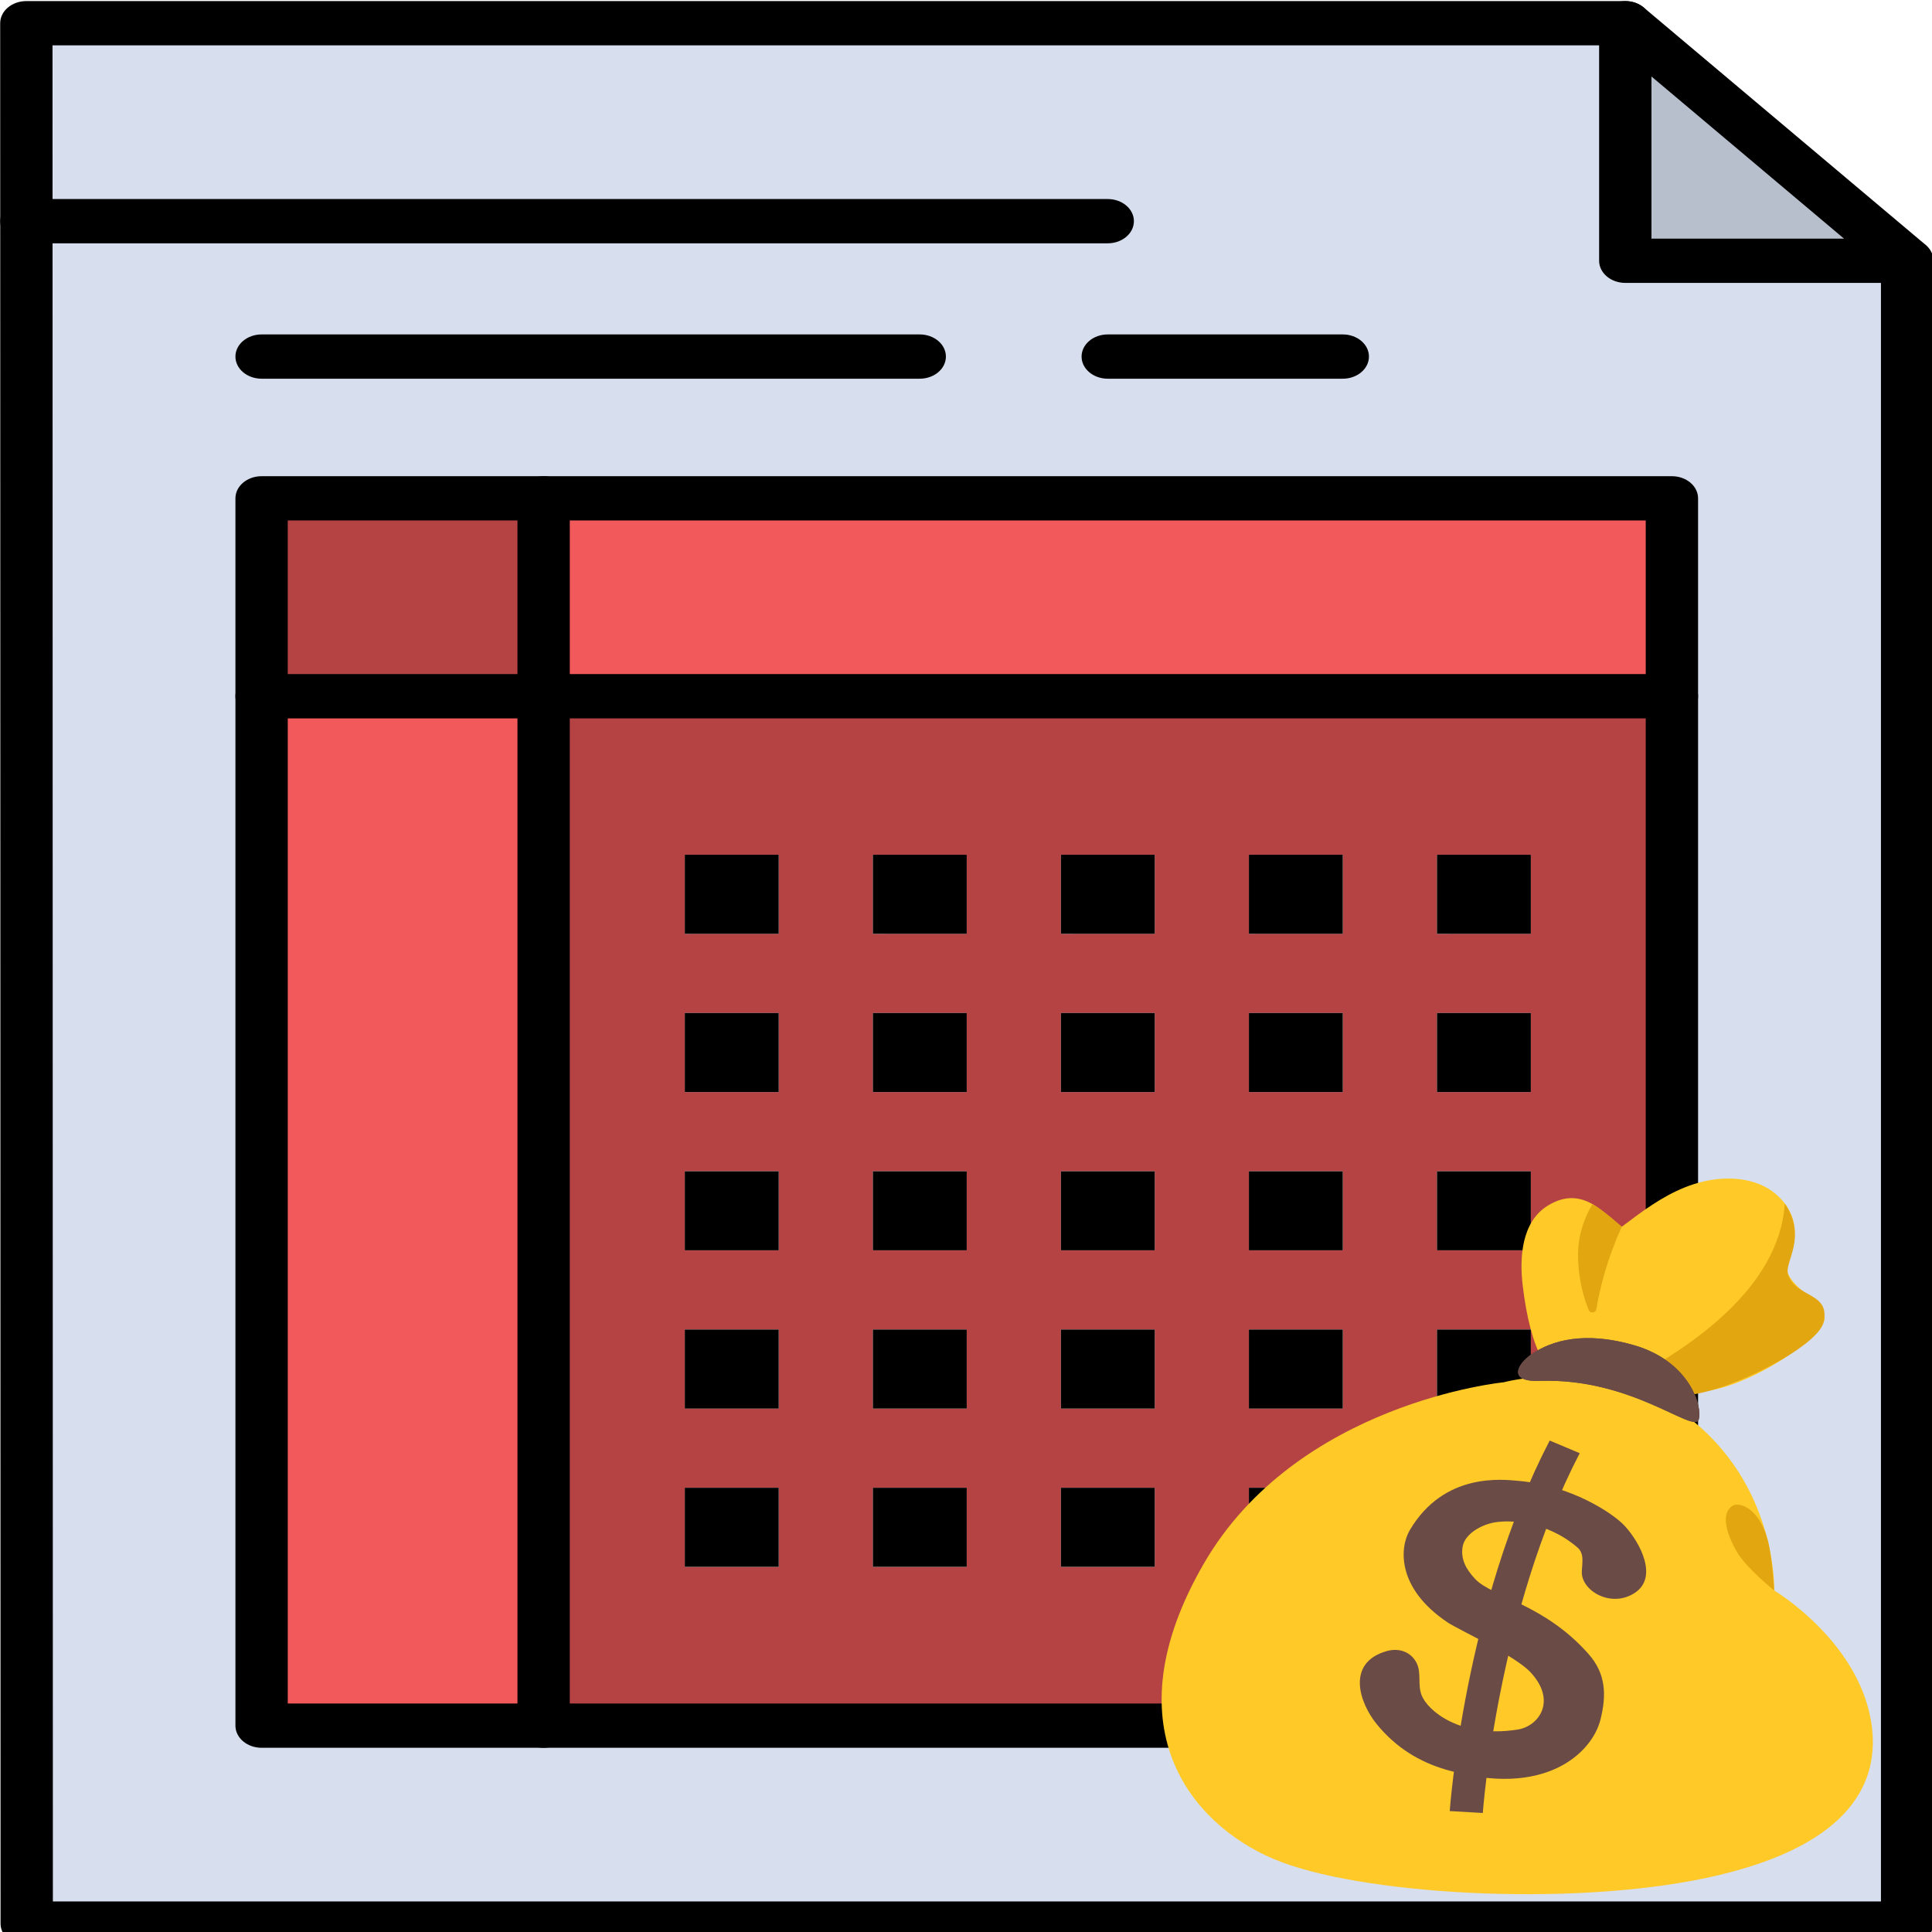 <?xml version="1.0" encoding="UTF-8" standalone="no"?>
<!-- Generator: Adobe Illustrator 16.0.0, SVG Export Plug-In . SVG Version: 6.00 Build 0)  -->

<svg
   version="1.1"
   x="0px"
   y="0px"
   width="24"
   height="24"
   viewBox="0 0 24 24"
   xml:space="preserve"
   id="svg6342"
   sodipodi:docname="cashier-ledgers.svg"
   inkscape:version="1.4 (86a8ad7, 2024-10-11)"
   xmlns:inkscape="http://www.inkscape.org/namespaces/inkscape"
   xmlns:sodipodi="http://sodipodi.sourceforge.net/DTD/sodipodi-0.dtd"
   xmlns="http://www.w3.org/2000/svg"
   xmlns:svg="http://www.w3.org/2000/svg"><defs
   id="defs6346">
	


			
		</defs><sodipodi:namedview
   id="namedview6344"
   pagecolor="#ffffff"
   bordercolor="#111111"
   borderopacity="1"
   inkscape:showpageshadow="0"
   inkscape:pageopacity="0"
   inkscape:pagecheckerboard="1"
   inkscape:deskcolor="#d1d1d1"
   showgrid="false"
   inkscape:zoom="33.625"
   inkscape:cx="12"
   inkscape:cy="12"
   inkscape:window-width="1920"
   inkscape:window-height="1009"
   inkscape:window-x="1672"
   inkscape:window-y="-8"
   inkscape:window-maximized="1"
   inkscape:current-layer="g6338" />
<g
   id="g6338"
   transform="matrix(0.065,0,0,0.055,-4.631,-1.988)">
		<g
   id="XMLID_993_">
				<g
   id="g6299">
					<g
   id="g6177">
						<polygon
   style="fill:#b8bfcc"
   points="381.86,95.04 381.86,41.39 435.72,94.99 435.72,95.04 "
   id="polygon6175" />
					</g>
					<g
   id="g6181">
						<rect
   x="121.24"
   y="148.7"
   style="fill:#b64344"
   width="53.9"
   height="44.7"
   id="rect6179" />
					</g>
					<g
   id="g6185">
						<rect
   x="175.141"
   y="148.7"
   style="fill:#f2595b"
   width="215.629"
   height="44.7"
   id="rect6183" />
					</g>
					<g
   id="g6189">
						<path
   style="fill:#b64344"
   d="M 390.77,193.4 V 425.9 H 175.141 V 193.4 Z m -26.96,196.63 v -17.86 h -17.94 v 17.86 z m 0,-35.74 v -17.86 h -17.94 v 17.86 z m 0,-35.75 v -17.85 h -17.94 v 17.85 z m 0,-35.74 v -17.86 h -17.94 v 17.86 z m 0,-35.74 V 229.2 h -17.94 v 17.86 z m -35.94,142.97 v -17.86 h -17.94 v 17.86 z m 0,-35.74 v -17.86 h -17.94 v 17.86 z m 0,-35.75 v -17.85 h -17.94 v 17.85 z m 0,-35.74 v -17.86 h -17.94 v 17.86 z m 0,-35.74 V 229.2 h -17.94 v 17.86 z M 291.94,390.03 V 372.17 H 274 v 17.86 z m 0,-35.74 V 336.43 H 274 v 17.86 z m 0,-35.75 V 300.69 H 274 v 17.85 z m 0,-35.74 V 264.94 H 274 v 17.86 z m 0,-35.74 V 229.2 H 274 v 17.86 z M 256,390.03 v -17.86 h -17.939 v 17.86 z m 0,-35.74 v -17.86 h -17.939 v 17.86 z m 0,-35.75 v -17.85 h -17.939 v 17.85 z m 0,-35.74 v -17.86 h -17.939 v 17.86 z m 0,-35.74 V 229.2 h -17.939 v 17.86 z m -35.93,142.97 v -17.86 h -17.95 v 17.86 z m 0,-35.74 v -17.86 h -17.95 v 17.86 z m 0,-35.75 v -17.85 h -17.95 v 17.85 z m 0,-35.74 v -17.86 h -17.95 v 17.86 z m 0,-35.74 V 229.2 h -17.95 v 17.86 z"
   id="path6187" />
					</g>
					<g
   id="g6193">
						<rect
   x="121.24"
   y="193.4"
   style="fill:#f2595b"
   width="53.9"
   height="232.5"
   id="rect6191" />
					</g>
					<g
   id="g6197">
						<path
   style="fill:#d7deed"
   d="M 76.29,86.1 76.28,41.39 h 305.58 v 53.65 h 53.859 V 470.61 H 76.351 Z M 390.77,425.9 V 193.4 148.7 h -215.629 -53.9 v 44.7 232.5 h 53.9 z"
   id="path6195" />
					</g>
					<g
   id="g6201">
						<rect
   x="345.87"
   y="372.17"
   width="17.939"
   height="17.86"
   id="rect6199" />
					</g>
					<g
   id="g6205">
						<rect
   x="345.87"
   y="336.43"
   width="17.939"
   height="17.86"
   id="rect6203" />
					</g>
					<g
   id="g6209">
						<rect
   x="345.87"
   y="300.69"
   width="17.939"
   height="17.85"
   id="rect6207" />
					</g>
					<g
   id="g6213">
						<rect
   x="345.87"
   y="264.94"
   width="17.939"
   height="17.859"
   id="rect6211" />
					</g>
					<g
   id="g6217">
						<rect
   x="345.87"
   y="229.2"
   width="17.939"
   height="17.86"
   id="rect6215" />
					</g>
					<g
   id="g6221">
						<rect
   x="309.93"
   y="372.17"
   width="17.94"
   height="17.86"
   id="rect6219" />
					</g>
					<g
   id="g6225">
						<rect
   x="309.93"
   y="336.43"
   width="17.94"
   height="17.86"
   id="rect6223" />
					</g>
					<g
   id="g6229">
						<rect
   x="309.93"
   y="300.69"
   width="17.94"
   height="17.85"
   id="rect6227" />
					</g>
					<g
   id="g6233">
						<rect
   x="309.93"
   y="264.94"
   width="17.94"
   height="17.859"
   id="rect6231" />
					</g>
					<g
   id="g6237">
						<rect
   x="309.93"
   y="229.2"
   width="17.94"
   height="17.86"
   id="rect6235" />
					</g>
					<g
   id="g6241">
						<rect
   x="274"
   y="372.17"
   width="17.94"
   height="17.86"
   id="rect6239" />
					</g>
					<g
   id="g6245">
						<rect
   x="274"
   y="336.43"
   width="17.94"
   height="17.86"
   id="rect6243" />
					</g>
					<g
   id="g6249">
						<rect
   x="274"
   y="300.69"
   width="17.94"
   height="17.85"
   id="rect6247" />
					</g>
					<g
   id="g6253">
						<rect
   x="274"
   y="264.94"
   width="17.94"
   height="17.859"
   id="rect6251" />
					</g>
					<g
   id="g6257">
						<rect
   x="274"
   y="229.2"
   width="17.94"
   height="17.86"
   id="rect6255" />
					</g>
					<g
   id="g6261">
						<rect
   x="238.061"
   y="372.17"
   width="17.939"
   height="17.86"
   id="rect6259" />
					</g>
					<g
   id="g6265">
						<rect
   x="238.061"
   y="336.43"
   width="17.939"
   height="17.86"
   id="rect6263" />
					</g>
					<g
   id="g6269">
						<rect
   x="238.061"
   y="300.69"
   width="17.939"
   height="17.85"
   id="rect6267" />
					</g>
					<g
   id="g6273">
						<rect
   x="238.061"
   y="264.94"
   width="17.939"
   height="17.859"
   id="rect6271" />
					</g>
					<g
   id="g6277">
						<rect
   x="238.061"
   y="229.2"
   width="17.939"
   height="17.86"
   id="rect6275" />
					</g>
					<g
   id="g6281">
						<rect
   x="202.12"
   y="372.17"
   width="17.95"
   height="17.86"
   id="rect6279" />
					</g>
					<g
   id="g6285">
						<rect
   x="202.12"
   y="336.43"
   width="17.95"
   height="17.86"
   id="rect6283" />
					</g>
					<g
   id="g6289">
						<rect
   x="202.12"
   y="300.69"
   width="17.95"
   height="17.85"
   id="rect6287" />
					</g>
					<g
   id="g6293">
						<rect
   x="202.12"
   y="264.94"
   width="17.95"
   height="17.859"
   id="rect6291" />
					</g>
					<g
   id="g6297">
						<rect
   x="202.12"
   y="229.2"
   width="17.95"
   height="17.86"
   id="rect6295" />
					</g>
				</g>
				<g
   id="g6333">
					<g
   id="g6303">
						<path
   d="M 435.72,475.61 H 76.351 c -2.762,0 -5,-2.238 -5,-4.999 L 71.29,86.101 71.28,41.391 c -0.001,-1.326 0.526,-2.598 1.464,-3.536 0.938,-0.938 2.21,-1.465 3.536,-1.465 h 305.58 c 1.322,0 2.59,0.523 3.527,1.456 l 53.859,53.6 c 0.942,0.938 1.473,2.214 1.473,3.544 v 375.62 c 0.001,2.762 -2.238,5 -4.999,5 z m -354.37,-10 H 430.72 V 97.068 L 379.796,46.39 H 81.281 l 0.009,39.709 z"
   id="path6301" />
					</g>
					<g
   id="g6307">
						<path
   d="m 435.72,100.04 h -53.86 c -2.762,0 -5,-2.239 -5,-5 V 41.39 c 0,-2.761 2.238,-5 5,-5 2.762,0 5,2.239 5,5 v 48.65 h 48.859 c 2.762,0 5,2.239 5,5 0,2.761 -2.238,5 -4.999,5 z"
   id="path6305" />
					</g>
					<g
   id="g6311">
						<path
   d="M 390.77,430.9 H 175.141 c -2.762,0 -5,-2.238 -5,-5 0,-2.762 2.238,-5 5,-5 H 385.77 V 193.4 c 0,-2.761 2.238,-5 5,-5 2.762,0 5,2.239 5,5 v 232.5 c 0,2.762 -2.239,5 -5,5 z"
   id="path6309" />
					</g>
					<g
   id="g6315">
						<path
   d="m 175.141,430.9 h -53.9 c -2.761,0 -5,-2.238 -5,-5 V 193.4 c 0,-2.761 2.239,-5 5,-5 2.762,0 5,2.239 5,5 v 227.5 h 43.9 V 148.7 c 0,-2.761 2.238,-5 5,-5 2.761,0 5,2.239 5,5 v 277.2 c 0,2.762 -2.24,5 -5,5 z"
   id="path6313" />
					</g>
					<g
   id="g6319">
						<path
   d="M 390.77,198.4 H 121.24 c -2.761,0 -5,-2.239 -5,-5 v -44.7 c 0,-2.761 2.239,-5 5,-5 h 269.53 c 2.762,0 5,2.239 5,5 v 44.7 c 0,2.761 -2.239,5 -5,5 z m -264.53,-10 H 385.77 V 153.7 H 126.24 Z"
   id="path6317" />
					</g>
					<g
   id="g6323">
						<path
   d="M 282.95,91.1 H 76.29 c -2.761,0 -5,-2.239 -5,-5 0,-2.761 2.239,-5 5,-5 h 206.66 c 2.762,0 5,2.239 5,5 0,2.761 -2.238,5 -5,5 z"
   id="path6321" />
					</g>
					<g
   id="g6327">
						<path
   d="M 247.021,121.68 H 121.24 c -2.761,0 -5,-2.239 -5,-5 0,-2.761 2.239,-5 5,-5 h 125.78 c 2.761,0 5,2.239 5,5 0,2.761 -2.239,5 -4.999,5 z"
   id="path6325" />
					</g>
					<g
   id="g6331">
						<path
   d="m 327.87,121.68 h -44.92 c -2.762,0 -5,-2.239 -5,-5 0,-2.761 2.238,-5 5,-5 h 44.92 c 2.762,0 5,2.239 5,5 0,2.761 -2.238,5 -5,5 z"
   id="path6329" />
					</g>
				</g>
			</g>
	<g
   fill="none"
   id="g8"
   transform="matrix(1.267,0,0,1.347,280.124,296.946)"><path
     d="m 93.46,39.45 c 6.71,-1.49 15.45,-8.15 16.78,-11.43 0.78,-1.92 -3.11,-4.92 -4.15,-6.13 -2.38,-2.76 -1.42,-4.12 -0.5,-7.41 1.05,-3.74 -1.44,-7.87 -4.97,-9.49 C 97.09,3.37 92.87,3.88 89.32,5.46 85.77,7.04 82.74,9.58 79.77,12.08 77.6,10.71 74.14,4.66 68.54,8.59 c -3.87,2.71 -4.22,8.61 -3.72,13.32 1.17,10.87 3.85,16.51 8.9,18.03 6.38,1.92 13.44,0.91 19.74,-0.49 z"
     fill="#ffca28"
     id="path1" /><path
     d="M 104.36,8.18 C 103.51,22.83 89.22,32.55 82.44,36.83 l 4.4,3.78 c 0,0 2.79,0.06 6.61,-1.16 6.55,-2.08 16.12,-7.96 16.78,-11.43 0.97,-5.05 -4.21,-3.95 -5.38,-7.94 -0.61,-2.11 2.97,-6.1 -0.49,-11.9 z m -24.58,3.91 c 0,0 -2.55,-2.61 -4.44,-3.8 -0.94,1.77 -1.61,3.69 -1.94,5.67 -0.59,3.48 0,8.42 1.39,12.1 0.22,0.57 1.04,0.48 1.13,-0.12 1.2,-7.91 3.86,-13.85 3.86,-13.85 z"
     fill="#e2a610"
     id="path2" /><path
     d="m 61.96,38.16 c 0,0 -31.19,3.37 -45.26,30.45 -14.07,27.08 -2.11,43.5 10.55,49.48 12.66,5.98 44.56,8.09 65.31,3.17 20.75,-4.92 25.94,-15.12 24.97,-24.97 -1.41,-14.38 -14.77,-23.22 -14.77,-23.22 0,0 0.53,-17.76 -13.25,-29.29 C 77.28,33.54 61.96,38.16 61.96,38.16 Z"
     fill="#ffca28"
     id="path3" /><path
     d="m 74.76,83.73 c -6.69,-8.44 -14.59,-9.57 -17.12,-12.6 -1.38,-1.65 -2.19,-3.32 -1.88,-5.39 0.33,-2.2 2.88,-3.72 4.86,-4.09 2.31,-0.44 7.82,-0.21 12.45,4.2 1.1,1.04 0.7,2.66 0.67,4.11 -0.08,3.11 4.37,6.13 7.97,3.53 3.61,-2.61 0.84,-8.42 -1.49,-11.24 -1.76,-2.13 -8.14,-6.82 -16.07,-7.56 -2.23,-0.21 -11.2,-1.54 -16.38,8.31 -1.49,2.83 -2.04,9.67 5.76,15.45 1.63,1.21 10.09,5.51 12.44,8.3 4.07,4.83 1.28,9.08 -1.9,9.64 -8.67,1.52 -13.58,-3.17 -14.49,-5.74 -0.65,-1.83 0.03,-3.81 -0.81,-5.53 -0.86,-1.77 -2.62,-2.47 -4.48,-1.88 -6.1,1.94 -4.16,8.61 -1.46,12.28 2.89,3.93 6.44,6.3 10.43,7.6 14.89,4.85 22.05,-2.81 23.3,-8.42 0.92,-4.11 0.82,-7.67 -1.8,-10.97 z"
     fill="#6b4b46"
     id="path4" /><path
     d="M 71.16,48.99 C 58.49,76.05 56.31,110.22 56.31,110.22"
     stroke="#6b4b46"
     stroke-width="5"
     stroke-miterlimit="10"
     id="path5" /><path
     d="m 81.67,31.96 c 8.44,2.75 10.31,10.38 9.7,12.46 -0.73,2.44 -10.08,-7.06 -23.98,-6.49 -4.86,0.2 -3.45,-2.78 -1.2,-4.5 2.97,-2.27 7.96,-3.91 15.48,-1.47 z"
     fill="#6d4c41"
     id="path6" /><path
     d="m 81.67,31.96 c 8.44,2.75 10.31,10.38 9.7,12.46 -0.73,2.44 -10.08,-7.06 -23.98,-6.49 -4.86,0.2 -3.45,-2.78 -1.2,-4.5 2.97,-2.27 7.96,-3.91 15.48,-1.47 z"
     fill="#6b4b46"
     id="path7" /><path
     d="m 96.49,58.86 c 1.06,-0.73 4.62,0.53 5.62,7.5 0.49,3.41 0.64,6.71 0.64,6.71 0,0 -4.2,-3.77 -5.59,-6.42 -1.75,-3.35 -2.43,-6.59 -0.67,-7.79 z"
     fill="#e2a610"
     id="path8" /></g></g>

</svg>

